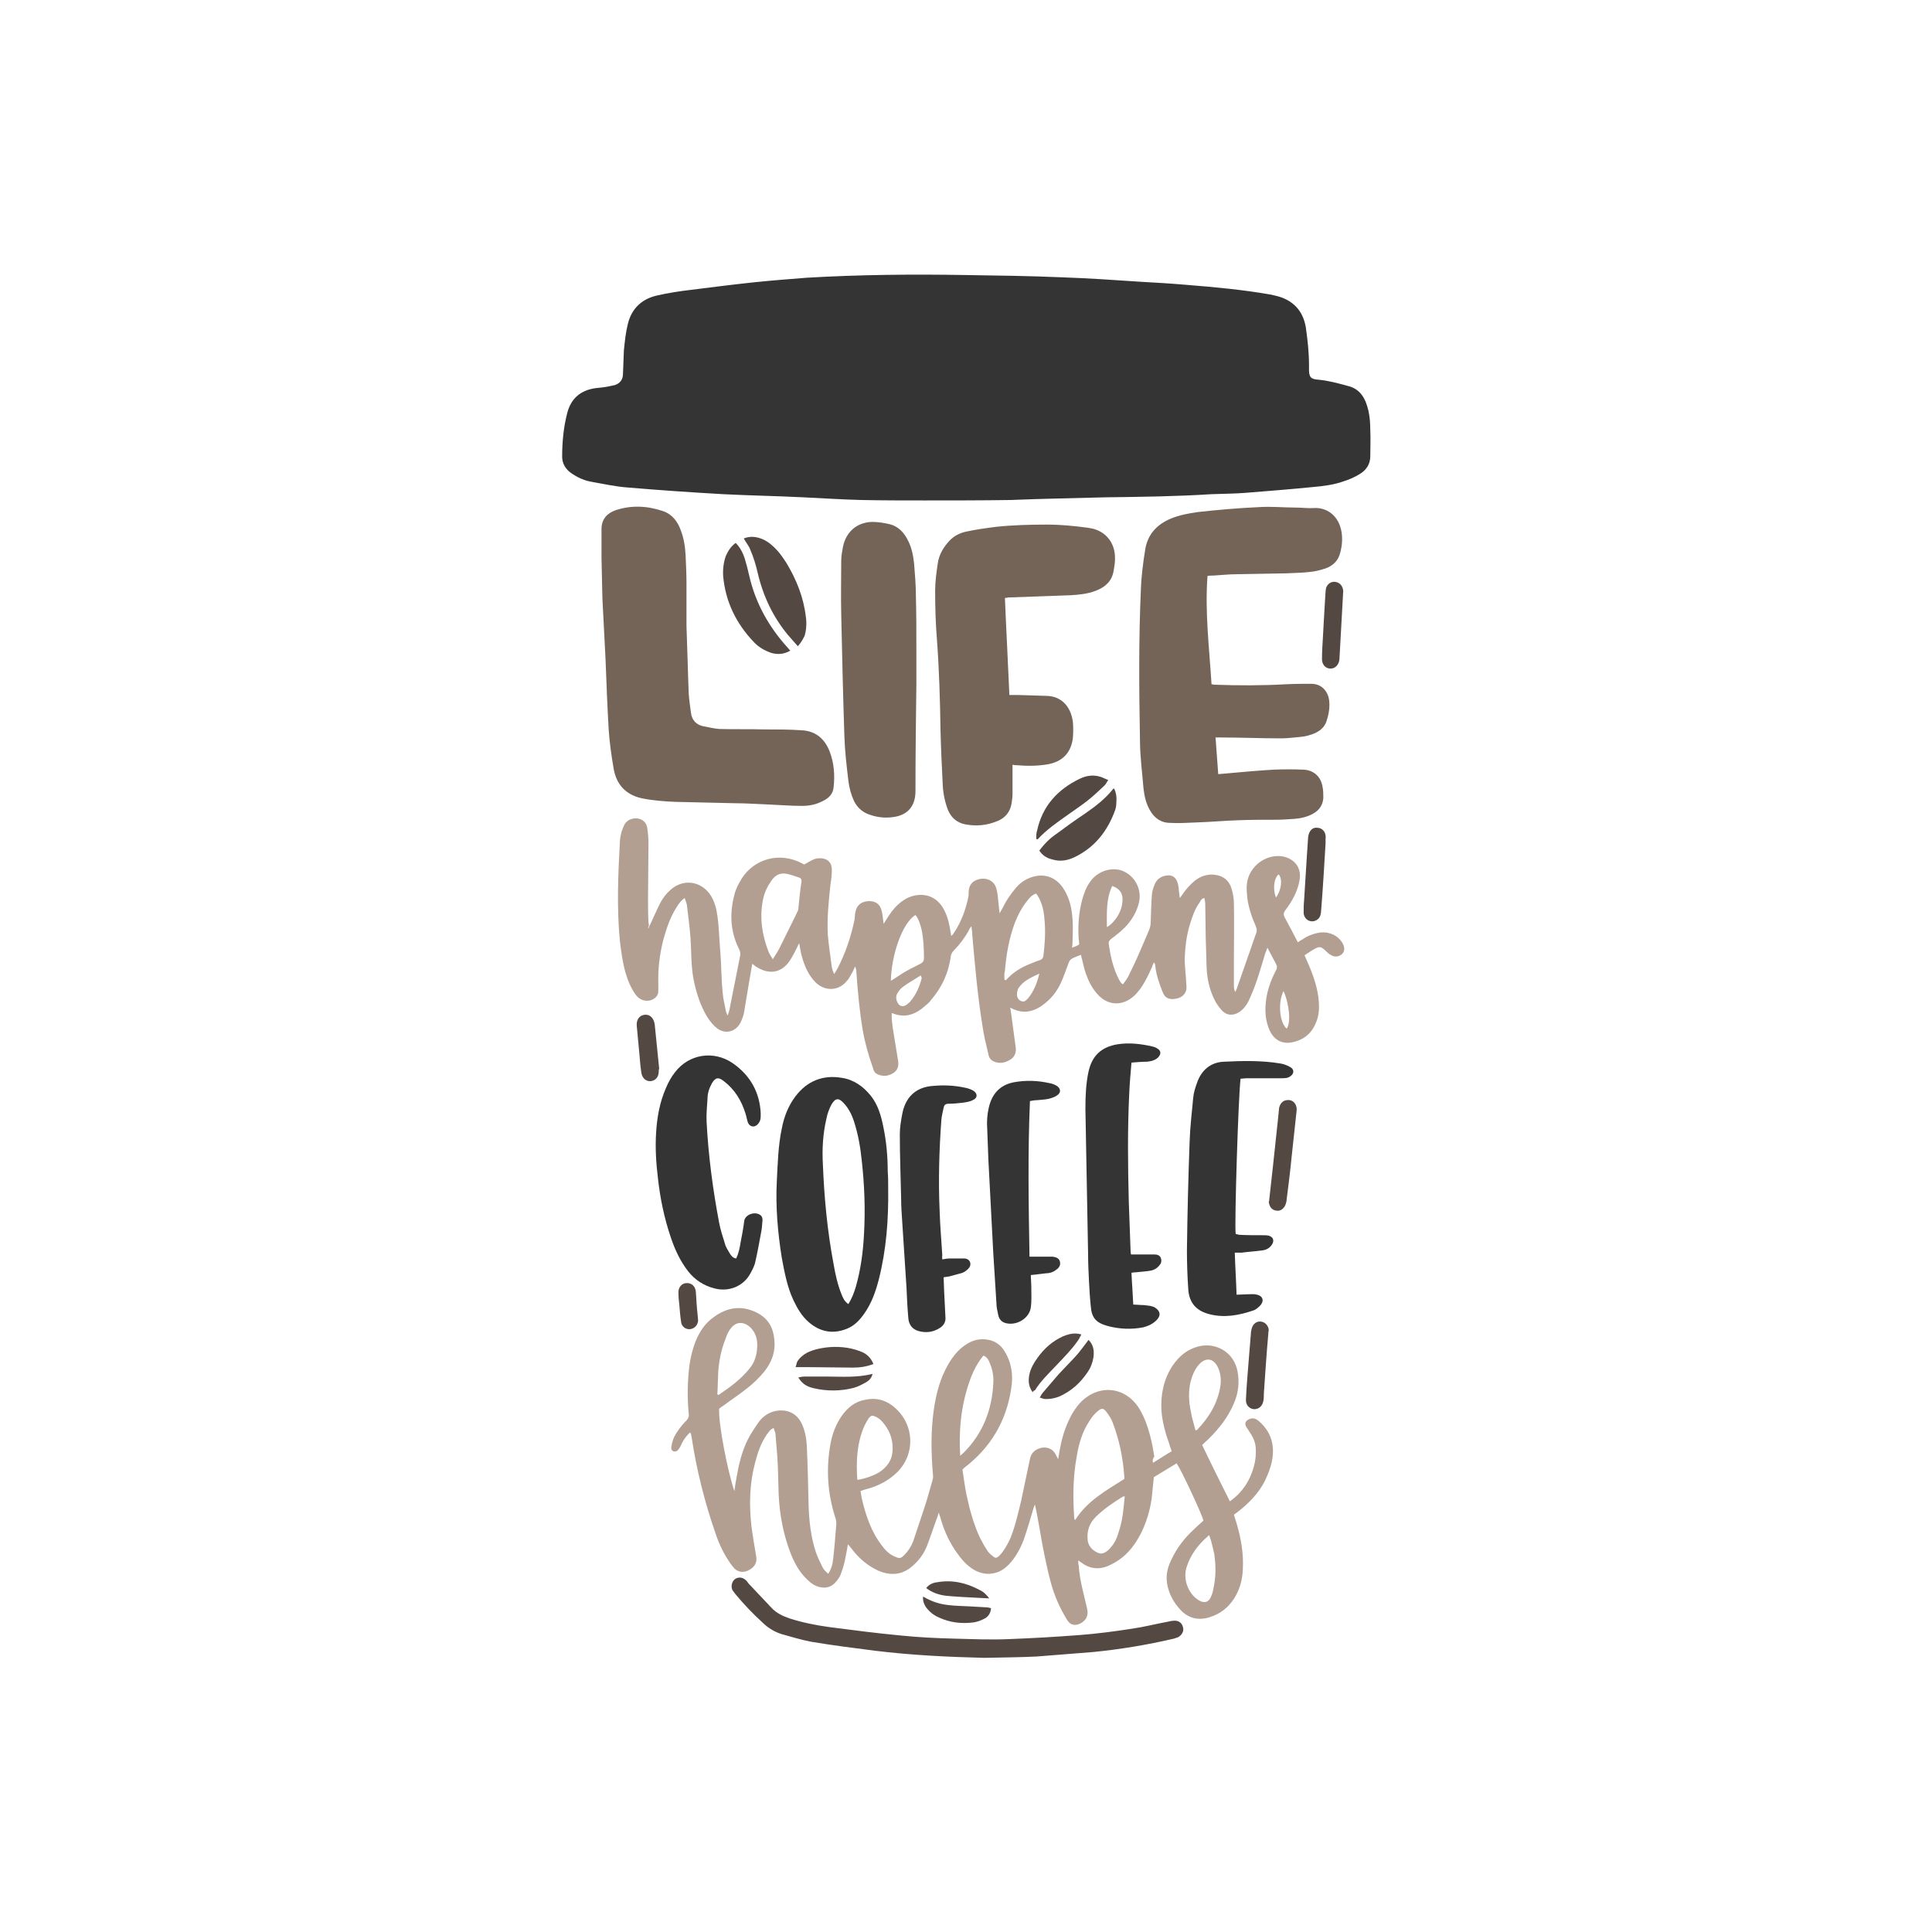 <?xml version="1.0" encoding="utf-8"?>
<!-- Generator: Adobe Illustrator 21.1.0, SVG Export Plug-In . SVG Version: 6.00 Build 0)  -->
<svg version="1.1" id="Calque_1" xmlns="http://www.w3.org/2000/svg" xmlns:xlink="http://www.w3.org/1999/xlink" x="0px" y="0px"
	 viewBox="0 0 432 432" style="enable-background:new 0 0 432 432;" xml:space="preserve">
<style type="text/css">
	.st0{fill:#C1696B;}
	.st1{fill:#746458;}
	.st2{fill:#C69C6C;}
	.st3{fill:#1B1B1B;}
	.st4{fill:#8F7A6C;}
	.st5{fill:#F7B298;}
	.st6{fill:#AFD4D8;}
	.st7{fill:#FACE89;}
	.st8{fill:#544842;}
	.st9{fill:#609E67;}
	.st10{fill:#CDCCCC;}
	.st11{fill:#020203;}
	.st12{fill:#B4B4B4;}
	.st13{fill:#D95168;}
	.st14{fill:#B29F91;}
	.st15{fill:#343434;}
	.st16{fill:#EA5054;}
	.st17{fill:#F28F3F;}
	.st18{fill:#E3C64C;}
	.st19{fill:#9B5A60;}
	.st20{fill:#A7B7BE;}
	.st21{fill:#DEA8AD;}
	.st22{fill:#7D9982;}
	.st23{fill:#B29D97;}
	.st24{fill:#658762;}
	.st25{fill:#A45B4C;}
	.st26{fill:#C5766F;}
	.st27{fill:#A1A499;}
	.st28{fill:#E5986E;}
	.st29{fill:#759698;}
	.st30{fill:#A35A53;}
	.st31{fill:#A78A6A;}
	.st32{fill:#E6CAA9;}
	.st33{fill:#522B48;}
	.st34{fill:#D0B7BE;}
	.st35{fill:#A0B478;}
	.st36{fill:#576555;}
	.st37{fill:#C3CA8D;}
	.st38{fill:#AB363F;}
	.st39{fill:#7E8D66;}
	.st40{fill:#D7A2AE;}
	.st41{fill:#C1292E;}
	.st42{fill:#7D515F;}
	.st43{fill:#C4B37F;}
	.st44{fill:#ACB0C2;}
	.st45{fill:#82697E;}
	.st46{fill:#DBB57B;}
	.st47{fill:#878DA9;}
	.st48{fill:#4E2B2D;}
	.st49{fill:#9C656A;}
	.st50{fill:#A67D52;}
	.st51{fill:#919D83;}
	.st52{fill:#59899B;}
	.st53{fill:#CE9E8A;}
	.st54{fill:#4D695A;}
	.st55{fill:#C18832;}
	.st56{fill:#CBBBB2;}
	.st57{fill:#57777E;}
	.st58{fill:#B2C7CC;}
	.st59{fill:#C1444D;}
	.st60{fill:#998067;}
	.st61{fill:#AA848F;}
	.st62{fill:#C1944E;}
	.st63{fill:#B78686;}
	.st64{fill:#3D3F5C;}
	.st65{fill:#486C59;}
	.st66{fill:#D2B461;}
</style>
<g>
	<g>
		<path class="st14" d="M145,207.6c0.1-0.3,0.2-0.6,0.4-0.9c0.8-1.7,1.5-3.4,2.4-5.1c0.5-0.9,1.2-1.8,2.1-2.6
			c3.2-2.9,7.7-1.8,9.5,2.1c0.8,1.7,1,3.4,1.2,5.2c0.2,2.3,0.3,4.7,0.5,7c0.2,2.9,0.2,5.9,0.5,8.8c0.1,1.3,0.5,2.7,0.7,4
			c0.1,0.3,0.2,0.5,0.4,1c0.2-0.6,0.3-0.9,0.4-1.3c0.7-3.7,1.5-7.4,2.2-11.1c0.1-0.3,0.1-0.7,0.2-1c0.1-0.5,0-0.9-0.2-1.4
			c-2-3.9-2.2-8-1.1-12.2c0.2-0.9,0.6-1.8,1.1-2.7c2.5-4.9,8-6.9,13.1-4.8c0.5,0.2,1,0.5,1.4,0.7c0.8-0.4,1.5-0.9,2.3-1.2
			c0.5-0.2,1-0.2,1.5-0.2c1.5,0.1,2.4,1,2.4,2.6c0,1.1-0.1,2.1-0.3,3.2c-0.4,3.8-0.8,7.5-0.6,11.3c0.2,2.4,0.6,4.9,0.9,7.3
			c0.1,0.4,0.2,0.8,0.5,1.5c0.4-0.6,0.6-0.9,0.8-1.3c1.7-3.3,2.9-6.8,3.7-10.5c0.2-0.7,0.1-1.5,0.3-2.2c0.3-1.4,1.3-2.2,2.8-2.3
			c1.6-0.1,2.6,0.6,3,2c0.3,1,0.3,2,0.5,3.1c0.2-0.4,0.4-0.7,0.6-1c0.8-1.3,1.7-2.6,2.9-3.6c1.3-1.1,2.7-1.8,4.5-1.9
			c2.1-0.1,3.8,0.8,5,2.5c1,1.5,1.5,3.2,1.8,4.9c0.1,0.5,0.2,1.1,0.3,1.8c0.3-0.3,0.5-0.5,0.6-0.7c1.6-2.4,2.6-5.1,3.2-7.9
			c0.1-0.5,0.1-0.9,0.1-1.4c0.1-1.6,1-2.5,2.7-2.8c1.5-0.2,2.9,0.5,3.4,1.9c0.3,0.9,0.4,1.9,0.5,2.9c0.1,0.9,0.2,1.8,0.3,2.9
			c0.3-0.5,0.4-0.7,0.6-1c0.8-1.7,1.8-3.2,3-4.6c0.9-1.1,2-1.9,3.4-2.4c2.8-1,5.4-0.2,7.1,2.2c1.1,1.6,1.7,3.3,2,5.2
			c0.4,2.4,0.3,4.9,0.2,7.4c0,0.2,0,0.4-0.1,0.9c0.6-0.2,1.1-0.4,1.6-0.7c0-0.4,0-0.8-0.1-1.2c-0.2-3,0-5.9,0.8-8.9
			c0.4-1.4,0.9-2.8,1.8-4c1.5-2.1,4.1-3.1,6.5-2.6c3.1,0.8,5.1,4,4.4,7.2c-0.5,2.2-1.6,4-3.1,5.6c-1,1-2,1.8-3.1,2.6
			c-0.3,0.3-0.6,0.5-0.6,1c0.4,2.9,1,5.7,2.4,8.3c0.1,0.2,0.3,0.4,0.4,0.6c0.1,0.1,0.2,0.2,0.4,0.3c0.4-0.6,0.9-1.2,1.2-1.8
			c0.9-1.8,1.8-3.7,2.6-5.6c0.7-1.6,1.4-3.2,2.1-4.9c0.2-0.5,0.3-1.1,0.3-1.7c0.1-2.1,0.1-4.3,0.3-6.4c0.1-0.7,0.4-1.5,0.7-2.2
			c0.4-0.8,1-1.3,1.9-1.6c1.7-0.5,2.8,0.1,3.2,1.8c0.1,0.5,0.2,1,0.2,1.5c0.1,0.5,0.1,0.9,0.2,1.6c0.3-0.4,0.5-0.6,0.6-0.8
			c0.8-1.2,1.7-2.2,2.8-3.1c1.3-1,2.8-1.5,4.4-1.3c1.9,0.2,3.3,1.3,3.8,3.2c0.3,1,0.5,2.1,0.5,3.1c0.1,4.2,0,8.4,0,12.6
			c0,2,0,4,0,6.1c0,0.4,0.1,0.8,0.3,1.2c0.1-0.2,0.2-0.4,0.3-0.6c1.5-4.2,2.9-8.4,4.4-12.6c0.2-0.5,0.1-1-0.1-1.5
			c-0.9-2-1.6-4.1-1.9-6.3c-0.1-1-0.2-2.1-0.1-3.1c0.4-4.1,4.6-7.1,8.5-6.1c2.4,0.7,3.7,2.6,3.3,5.1c-0.4,2.5-1.6,4.7-3.1,6.7
			c-0.5,0.6-0.6,1.1-0.2,1.8c1,1.8,1.9,3.6,2.9,5.5c0.4-0.3,0.8-0.5,1.1-0.7c1.2-0.8,2.5-1.3,4-1.5c2-0.2,3.9,0.7,4.9,2.4
			c0.5,0.9,0.5,1.7,0,2.3c-0.6,0.7-1.7,0.9-2.5,0.4c-0.6-0.3-1.1-0.8-1.5-1.2c-0.8-0.7-1.2-0.8-2.1-0.3c-0.8,0.4-1.6,1-2.4,1.5
			c0.4,0.9,0.7,1.6,1,2.3c1.1,2.6,2,5.3,2.2,8.2c0.1,1.4,0,2.9-0.5,4.2c-0.9,2.5-2.6,4.1-5.2,4.7c-2.4,0.6-4.3-0.4-5.3-2.6
			c-1-2.2-1.1-4.5-0.8-6.8c0.3-2.3,1.1-4.5,2.2-6.6c0.3-0.5,0.3-1,0-1.5c-0.6-1.1-1.2-2.3-1.9-3.6c-0.2,0.6-0.4,1-0.5,1.3
			c-1,3.3-1.9,6.6-3.3,9.7c-0.3,0.7-0.6,1.4-1,1.9c-0.4,0.6-0.9,1.1-1.5,1.5c-1.4,0.9-2.9,0.8-4-0.5c-0.6-0.7-1.2-1.5-1.6-2.4
			c-1.1-2.2-1.6-4.7-1.7-7.1c-0.1-2.3-0.1-4.5-0.2-6.8c0-2.4-0.1-4.8-0.1-7.3c0-0.4-0.1-0.9-0.2-1.4c-0.6,0.1-0.8,0.5-1,0.9
			c-1.1,1.5-1.7,3.2-2.2,4.9c-0.8,2.5-1.1,5.2-1.2,7.8c0,1.5,0.2,3,0.3,4.5c0,0.7,0.1,1.3,0.1,2c0,1.2-1,2.2-2.3,2.4
			c-1.5,0.3-2.5-0.1-3-1.4c-0.8-2-1.5-4-1.7-6.1c0-0.2-0.1-0.4-0.3-0.6c-0.1,0.3-0.3,0.6-0.4,1c-0.8,1.8-1.6,3.5-2.7,5
			c-0.5,0.6-1,1.3-1.7,1.8c-2.5,2-5.6,1.8-7.8-0.7c-1.2-1.3-2-2.9-2.6-4.6c-0.4-1.1-0.6-2.3-0.9-3.4c-0.1-0.2-0.1-0.5-0.2-0.8
			c-0.7,0.3-1.4,0.5-2.1,0.9c-0.3,0.2-0.5,0.5-0.6,0.8c-0.6,1.5-1.1,3.1-1.8,4.6c-0.7,1.5-1.6,2.8-2.8,3.9c-0.5,0.5-1.1,0.9-1.6,1.3
			c-2.2,1.4-4.4,1.7-6.9,0.3c0.1,0.8,0.2,1.4,0.3,2.1c0.3,2.2,0.6,4.4,0.9,6.7c0.2,1.2-0.2,2.3-1.3,2.9c-1.2,0.7-2.4,0.9-3.7,0.3
			c-0.6-0.3-1-0.9-1.1-1.6c-0.5-2.1-1-4.1-1.3-6.2c-1.1-6.8-1.7-13.6-2.3-20.5c0-0.6-0.1-1.1-0.2-1.9c-0.3,0.4-0.5,0.7-0.6,1
			c-0.9,1.6-2,3.1-3.3,4.4c-0.4,0.4-0.6,0.8-0.7,1.3c-0.5,3.8-2,7-4.5,9.9c-0.3,0.4-0.7,0.8-1.1,1.1c-2.2,2-4.6,3-7.6,1.7
			c-0.1,1.1,0.1,2.2,0.2,3.2c0.4,2.5,0.8,4.9,1.2,7.4c0.2,1.2,0,2.1-1,2.8c-1.1,0.7-2.3,0.9-3.6,0.3c-0.6-0.3-0.9-0.8-1-1.4
			c-1-2.8-1.8-5.6-2.3-8.5c-0.7-4.2-1.1-8.5-1.4-12.8c0-0.5-0.1-0.9-0.3-1.4c-0.2,0.4-0.3,0.7-0.5,1.1c-0.5,0.8-0.8,1.6-1.4,2.2
			c-1.8,2.2-4.8,2.3-6.9,0.3c-1.7-1.7-2.6-3.9-3.2-6.2c-0.2-0.8-0.3-1.6-0.5-2.6c-0.2,0.4-0.4,0.7-0.5,1c-0.5,1-1,2-1.6,2.9
			c-1.7,2.6-4.4,3.2-7.1,1.6c-0.4-0.2-0.8-0.5-1.3-0.9c-0.2,1-0.3,2-0.5,2.9c-0.4,2.6-0.9,5.2-1.3,7.8c-0.1,0.8-0.4,1.5-0.7,2.2
			c-1,2.3-3.5,3-5.4,1.5c-0.8-0.6-1.5-1.5-2.1-2.4c-1.6-2.6-2.5-5.5-3.1-8.4c-0.6-3.1-0.5-6.3-0.7-9.4c-0.2-2.4-0.5-4.9-0.8-7.3
			c-0.1-0.5-0.3-1-0.5-1.6c-0.9,0.6-1.4,1.4-1.9,2.2c-1.4,2.2-2.2,4.7-2.9,7.2c-0.8,3.2-1.2,6.4-1.1,9.7c0,0.6,0,1.1,0,1.7
			c0,0.9-0.5,1.5-1.3,1.9c-1.3,0.6-2.8,0.2-3.7-1c-1.1-1.5-1.8-3.2-2.3-4.9c-0.7-2.4-1-4.8-1.3-7.3c-0.7-7.3-0.4-14.6,0-21.9
			c0-0.8,0.2-1.7,0.4-2.5c0.2-0.6,0.5-1.3,0.8-1.8c0.7-0.9,1.7-1.2,2.8-1.1c1.1,0.2,1.9,0.9,2.1,2c0.2,1.2,0.3,2.4,0.3,3.6
			c0,4.1-0.1,8.2-0.1,12.3c0,1.8,0,3.5,0.1,5.3c0,0.2,0.1,0.5,0.1,0.7C144.9,207.5,144.9,207.5,145,207.6z M172.8,214.5
			c0.6-1,1.1-1.7,1.5-2.5c1.3-2.6,2.6-5.3,3.9-7.9c0.1-0.3,0.3-0.5,0.3-0.8c0.2-2,0.4-4.1,0.7-6.1c0.1-0.5-0.1-0.9-0.6-1
			c-0.9-0.3-1.7-0.6-2.6-0.8c-1.5-0.3-2.6,0.2-3.5,1.5c-0.9,1.3-1.6,2.7-1.9,4.3c-0.8,4-0.2,7.8,1.2,11.5
			C172,213.2,172.3,213.7,172.8,214.5z M224.6,219.1c0.1,0,0.2,0,0.3,0.1c1.5-1.7,3.4-2.9,5.5-3.7c0.7-0.3,1.4-0.6,2.1-0.8
			c0.5-0.2,0.7-0.4,0.8-0.9c0.3-2.5,0.5-5,0.3-7.6c-0.1-1.6-0.3-3.3-1-4.8c-0.2-0.6-0.6-1.1-0.9-1.6c-1,0.3-1.5,1-2,1.6
			c-1.2,1.5-2.1,3.2-2.8,5c-1.3,3.5-1.9,7.1-2.2,10.7C224.5,217.7,224.6,218.4,224.6,219.1z M204.7,204.6c-3,1.8-5.4,9.1-5.5,14.7
			c0.9-0.5,1.7-1.1,2.5-1.6c1.3-0.8,2.7-1.5,4.1-2.2c0.6-0.3,0.8-0.7,0.8-1.3c0-2.1-0.1-4.2-0.5-6.2
			C205.8,206.8,205.5,205.6,204.7,204.6z M247.5,207.3c0.9-0.5,1.5-1.2,2.1-2c0.9-1.3,1.4-2.7,1.4-4.2c0-1.5-0.7-2.4-2.3-3
			C247.3,201,247.5,204.1,247.5,207.3z M205.9,218.1c-1.4,0.9-2.7,1.6-3.9,2.5c-0.5,0.3-0.9,0.8-1.2,1.3c-0.5,0.6-0.5,1.4-0.2,2.1
			c0.4,1,1.3,1.3,2.2,0.6c0.2-0.2,0.4-0.3,0.6-0.5c1.4-1.6,2.2-3.4,2.7-5.4C206,218.5,206,218.4,205.9,218.1z M232.4,217.7
			c-1.9,0.9-3.6,1.6-4.7,3.3c-0.2,0.4-0.3,0.9-0.3,1.4c0,0.7,0.4,1.3,1.1,1.5c0.6,0.2,1-0.3,1.4-0.7
			C231.2,221.6,231.9,219.8,232.4,217.7z M287,221.6c-1.3,2.5-0.9,7.1,0.7,8.4C288.7,228.7,288.3,224.5,287,221.6z M285.9,195.5
			c-1.1,1-1.3,3.3-0.6,5.2C286.6,198.9,286.8,196.5,285.9,195.5z"/>
		<path class="st14" d="M257.8,327.1c1.5-0.9,2.8-1.8,4.2-2.6c-0.2-0.6-0.4-1-0.5-1.5c-0.9-2.5-1.6-5-1.8-7.6
			c-0.2-3.6,0.5-6.9,2.4-9.9c1.6-2.4,3.7-4.1,6.7-4.6c3.8-0.5,7.2,1.9,7.9,5.7c0.5,2.5,0.2,4.9-0.8,7.2c-1.3,3.1-3.3,5.6-5.6,7.9
			c-0.5,0.5-1,0.9-1.5,1.4c2,4.2,4.1,8.4,6.2,12.6c2-1.4,3.5-3.2,4.5-5.4c0.9-2,1.4-4,1.3-6.2c0-1.2-0.4-2.3-1-3.3
			c-0.4-0.6-0.7-1.1-1.1-1.7c-0.4-0.7-0.3-1.2,0.3-1.6c0.8-0.5,1.6-0.5,2.4,0.2c1.8,1.5,3,3.5,3.2,5.9c0.2,2.3-0.4,4.4-1.3,6.5
			c-1.2,2.9-3.2,5.2-5.6,7.2c-0.6,0.5-1.1,0.9-1.8,1.4c0.2,0.6,0.4,1.3,0.6,1.9c1,3.4,1.6,6.8,1.4,10.3c-0.1,2.4-0.7,4.6-2,6.6
			c-1.3,2-3.1,3.4-5.4,4.1c-2.5,0.8-4.8,0.3-6.6-1.7c-1.5-1.6-2.5-3.5-2.9-5.6c-0.3-1.6-0.1-3.1,0.5-4.6c1.1-2.7,2.7-5,4.7-7
			c0.9-0.9,1.9-1.8,2.9-2.7c-0.4-1.5-4.8-11-6-12.8c-1.7,1-3.4,2.1-5.1,3.1c-0.2,1.7-0.3,3.3-0.5,4.9c-0.4,2.7-1.2,5.3-2.4,7.7
			c-1.2,2.3-2.7,4.4-4.9,5.9c-0.9,0.6-1.8,1.1-2.8,1.5c-2,0.7-3.9,0.4-5.6-0.9c-0.2-0.1-0.4-0.3-0.7-0.5c0,0.5,0,0.8,0.1,1.1
			c0.2,3.4,1.2,6.6,1.9,9.8c0.3,1.4-0.2,2.5-1.5,3.2c-1.2,0.6-2.3,0.4-3-0.8c-1.6-2.6-2.8-5.3-3.6-8.2c-1.1-4.1-1.9-8.3-2.6-12.5
			c-0.3-1.7-0.6-3.4-1-5.1c-0.1,0.3-0.2,0.5-0.3,0.8c-0.7,2.4-1.4,4.8-2.2,7.1c-0.8,2.1-1.9,4.1-3.5,5.7c-1.3,1.3-2.9,2-4.8,1.9
			c-1.2-0.1-2.3-0.5-3.3-1.2c-1.3-0.9-2.3-2-3.2-3.3c-1.7-2.3-2.9-4.9-3.7-7.6c-0.1-0.5-0.3-0.9-0.5-1.6c-0.2,0.8-0.4,1.3-0.6,1.8
			c-0.7,1.9-1.3,3.8-2,5.6c-0.7,1.8-1.8,3.3-3.2,4.5c-2.2,2-4.7,2.3-7.5,1.2c-2.5-1.1-4.5-2.8-6.1-4.9c-0.2-0.3-0.5-0.6-0.9-1.1
			c-0.2,1.2-0.4,2.2-0.6,3.2c-0.2,1.1-0.5,2.1-0.9,3.2c-0.2,0.7-0.6,1.3-1.1,1.9c-1.1,1.4-2.6,1.7-4.3,1.1c-1.1-0.4-1.9-1.2-2.7-2
			c-1.5-1.6-2.5-3.5-3.3-5.6c-1.6-4.2-2.4-8.6-2.6-13.1c-0.1-2.8-0.1-5.6-0.3-8.4c-0.1-1.6-0.3-3.3-0.4-4.9c0-0.4-0.3-0.9-0.4-1.4
			c-0.8,0.3-1.1,0.9-1.5,1.4c-1.4,2-2.1,4.2-2.7,6.5c-1.2,4.6-1.3,9.2-0.8,13.9c0.3,2.3,0.7,4.6,1.1,7c0.2,1.2-0.3,2.2-1.5,2.9
			c-1.2,0.7-2.4,0.6-3.3-0.2c-0.3-0.3-0.6-0.7-0.9-1.1c-1.5-2.1-2.6-4.4-3.4-6.8c-2.4-6.9-4.2-14-5.3-21.2c-0.1-0.4-0.1-0.7-0.2-1.1
			c0-0.1-0.1-0.1-0.2-0.3c-1,0.9-1.7,2-2.2,3.2c-0.2,0.3-0.4,0.7-0.7,0.9c-0.7,0.4-1.4,0-1.3-0.8c0.1-0.7,0.3-1.5,0.6-2.2
			c0.7-1.4,1.7-2.7,2.8-3.8c0.4-0.4,0.6-0.9,0.5-1.5c-0.3-3.1-0.3-6.2,0-9.4c0.2-2.3,0.7-4.6,1.5-6.7c0.9-2.2,2.1-4.1,4.1-5.5
			c3-2.2,6.2-2.7,9.6-1c2.4,1.2,3.6,3.1,3.9,5.7c0.4,2.9-0.5,5.4-2.3,7.6c-1.1,1.3-2.3,2.5-3.6,3.5c-1.7,1.4-3.6,2.6-5.3,3.9
			c-0.4,0.3-0.8,0.5-1.1,0.8c-0.2,3.3,1.9,14,3.4,18.4c0.2-1.2,0.3-2.1,0.5-3.1c0.5-2.9,1.2-5.8,2.5-8.4c0.7-1.4,1.6-2.7,2.5-4
			c0.9-1.2,2.2-2.1,3.7-2.4c2.6-0.5,4.8,0.5,5.9,2.9c0.7,1.5,1,3.2,1.1,4.8c0.2,4.4,0.3,8.9,0.4,13.3c0.1,3.6,0.5,7.1,1.6,10.5
			c0.4,1.1,0.9,2.2,1.4,3.2c0.3,0.7,0.8,1.2,1.4,1.7c0.7-1.1,1-2.2,1.1-3.4c0.3-2.6,0.5-5.2,0.7-7.8c0-0.5-0.1-1.1-0.3-1.6
			c-1.7-5.4-2-10.8-1-16.3c0.4-2.2,1.2-4.3,2.5-6.2c1.3-1.8,2.9-3.2,5.2-3.6c2.2-0.5,4.2-0.1,6,1.2c5,3.7,5.5,10.6,1.3,14.9
			c-1.9,1.9-4.2,3.1-6.7,3.8c-0.5,0.1-1,0.3-1.6,0.5c0.1,0.6,0.2,1.2,0.3,1.7c0.9,3.8,2.1,7.4,4.5,10.5c0.8,1.1,1.7,2,3,2.5
			c0.9,0.4,1.2,0.4,2-0.4c0.9-0.9,1.6-2,2-3.1c0.8-2.4,1.6-4.8,2.4-7.2c0.7-2.1,1.3-4.3,1.9-6.4c0.1-0.4,0.2-0.9,0.1-1.3
			c-0.4-4.8-0.5-9.7,0.2-14.5c0.5-3.5,1.4-7,3.2-10.1c1-1.7,2.2-3.3,3.9-4.4c1.6-1.1,3.3-1.5,5.2-1.1c1.5,0.3,2.7,1.2,3.5,2.5
			c1.6,2.6,2,5.4,1.5,8.4c-1.1,7.3-4.6,13.2-10.5,17.7c-0.1,0.1-0.2,0.2-0.4,0.4c0.3,1.8,0.5,3.7,0.9,5.6c0.7,3.3,1.6,6.6,3,9.6
			c0.5,1,1,1.9,1.6,2.8c0.3,0.5,0.7,0.9,1.1,1.2c0.8,0.7,1,0.7,1.8-0.1c1-1.1,1.7-2.4,2.3-3.7c1.1-2.7,1.7-5.5,2.4-8.3
			c0.7-3.2,1.3-6.3,2-9.5c0.3-1.4,1.2-2.2,2.7-2.5c1.4-0.2,2.5,0.4,3.1,1.6c0.1,0.3,0.3,0.5,0.5,1c0.2-1.1,0.3-2,0.5-2.8
			c0.5-2.7,1.4-5.2,2.7-7.5c0.8-1.3,1.7-2.5,2.9-3.4c3.6-2.8,8.3-2.3,11.2,1.2c1,1.2,1.6,2.5,2.2,3.9c1,2.6,1.6,5.3,2,8
			C257.7,326.2,257.7,326.5,257.8,327.1z M251.4,330.7c0-0.2,0-0.4,0-0.5c-0.3-4.2-1.1-8.2-2.6-12.1c-0.3-0.9-0.9-1.7-1.4-2.4
			c-0.7-0.9-1.1-0.9-2-0.1c-1.1,0.9-1.8,2.1-2.5,3.3c-1.2,2.2-1.8,4.6-2.2,7.1c-0.8,4.5-0.8,9-0.5,13.5c0,0.1,0.1,0.2,0.2,0.4
			C243.1,335.6,247.3,333.3,251.4,330.7z M219.9,303.1c-1.9,2.3-2.9,4.9-3.7,7.6c-1.4,4.7-1.8,9.6-1.5,14.8c0.5-0.4,0.7-0.6,1-0.9
			c4.1-4.2,6.1-9.4,6.4-15.2c0.1-1.5-0.1-3-0.7-4.4C221.1,304.2,220.8,303.5,219.9,303.1z M160.4,311.8c0.1,0,0.2,0.1,0.3,0.1
			c2.5-1.7,5-3.5,6.9-5.9c1.1-1.3,1.6-2.9,1.7-4.6c0.1-1.4-0.1-2.8-1-4c-1.1-1.5-3.4-2.6-5.1-0.1c-0.4,0.6-0.7,1.2-0.9,1.9
			c-1,2.4-1.5,4.9-1.7,7.5C160.5,308.5,160.5,310.2,160.4,311.8z M191.7,330.9c1.6-0.2,3.8-1,4.9-1.7c1.5-1,2.6-2.3,2.9-4.1
			c0.4-2.9-0.5-5.4-2.5-7.5c-0.4-0.4-0.9-0.7-1.4-0.9c-0.6-0.3-1-0.1-1.4,0.5c-0.4,0.6-0.7,1.2-1,1.8
			C191.6,322.8,191.4,326.8,191.7,330.9z M267.3,319.8c0.1,0,0.2,0,0.3,0c2.7-2.8,4.7-6,5.3-10c0.2-1.5,0-3.1-0.8-4.5
			c-1-1.6-2.5-1.7-3.8-0.4c-1.1,1.1-1.7,2.6-2.1,4.1c-0.5,2.2-0.4,4.5,0.1,6.7C266.5,317.1,267,318.5,267.3,319.8z M270.4,343.3
			c-0.2,0.1-0.3,0.1-0.3,0.2c-2.1,1.8-3.8,4-4.7,6.7c-1,2.7,0.2,6.1,2.6,7.6c0.2,0.1,0.4,0.2,0.6,0.3c0.9,0.3,1.5,0.1,2-0.7
			c0.3-0.6,0.6-1.3,0.7-2.1c0.6-2.6,0.6-5.2,0.2-7.9C271.2,346.1,270.9,344.7,270.4,343.3z M251.5,334.6c-0.3,0-0.4,0-0.5,0.1
			c-2.1,1.3-4.2,2.7-6,4.5c-1.4,1.4-2,3.1-1.8,5.1c0.1,1.1,0.7,2,1.7,2.6c1.1,0.7,1.8,0.6,2.8-0.2c1-0.9,1.8-2.1,2.2-3.4
			c0.4-1.2,0.8-2.5,1-3.7C251.2,337.9,251.3,336.3,251.5,334.6z"/>
		<g>
			<path class="st1" d="M270,128.8c-0.6,8.1,0.4,16.1,0.9,24.2c0.2,0,0.4,0.1,0.6,0.1c5.4,0.2,10.7,0.2,16.1-0.1
				c1.9-0.1,3.7-0.1,5.6-0.1c2.2,0,3.7,1.5,4,3.7c0.2,1.6-0.1,3.2-0.6,4.7c-0.4,1.2-1.3,2-2.3,2.5c-1.2,0.6-2.5,0.9-3.8,1
				c-1.3,0.1-2.6,0.3-4,0.3c-4.6,0-9.1-0.2-13.7-0.2c-0.3,0-0.6,0-1,0c0.2,2.7,0.4,5.4,0.6,8.2c0.8-0.1,1.6-0.1,2.3-0.2
				c3.3-0.3,6.7-0.6,10-0.8c2.3-0.1,4.6-0.1,6.8,0c2.2,0.1,3.8,1.5,4.2,3.7c0.2,0.9,0.2,1.8,0.2,2.6c-0.1,1.6-0.9,2.8-2.4,3.6
				c-1.3,0.7-2.7,1-4.1,1.1c-1.4,0.1-2.9,0.2-4.3,0.2c-2.7,0-5.4,0-8,0.1c-3.2,0.1-6.4,0.4-9.6,0.5c-2,0.1-4,0.2-5.9,0.1
				c-1.9,0-3.4-1-4.4-2.7c-0.9-1.5-1.3-3.2-1.5-4.9c-0.3-3.7-0.8-7.3-0.8-11c-0.2-11.2-0.3-22.3,0.2-33.5c0.1-3.1,0.5-6.1,1-9.2
				c0.6-3.3,2.6-5.4,5.6-6.7c1.9-0.8,4-1.2,6.1-1.5c4.5-0.5,9.1-0.9,13.6-1.1c2.9-0.2,5.7,0.1,8.6,0.1c1.2,0,2.5,0.2,3.7,0.1
				c2.9-0.2,5.7,1.6,6.3,5.5c0.2,1.5,0.1,2.9-0.3,4.4c-0.4,1.8-1.6,3-3.3,3.6c-1.2,0.4-2.4,0.7-3.6,0.8c-1.7,0.2-3.4,0.2-5.2,0.3
				c-3.7,0.1-7.4,0.1-11.1,0.2c-1.7,0-3.4,0.2-5.2,0.3C270.7,128.7,270.4,128.7,270,128.8z"/>
			<path class="st1" d="M153.5,140c0.2,5,0.3,10.1,0.5,15.1c0.1,1.4,0.3,2.8,0.5,4.3c0.2,1.6,1.2,2.7,2.8,3c1.1,0.2,2.3,0.5,3.5,0.6
				c3.3,0.1,6.7,0,10,0.1c2.9,0,5.7,0,8.6,0.2c3,0.2,5,1.9,6.1,4.7c1,2.6,1.2,5.3,0.9,8c-0.1,1.5-1.1,2.5-2.4,3.1
				c-1.5,0.8-3,1.1-4.7,1.1c-2.4,0-4.8-0.2-7.2-0.3c-2.6-0.1-5.3-0.3-7.9-0.3c-4.4-0.1-8.7-0.2-13.1-0.3c-2.6-0.1-5.1-0.3-7.6-0.8
				c-3.6-0.8-5.7-3.1-6.3-6.7c-0.5-2.9-0.9-5.8-1.1-8.7c-0.3-5.2-0.5-10.5-0.7-15.7c-0.2-4.5-0.5-9.1-0.7-13.6c-0.1-3-0.1-6-0.2-9
				c0-2.2,0-4.3,0-6.5c0-2.2,1.2-3.5,3.1-4.2c3.6-1.2,7.2-1,10.7,0.2c2,0.7,3.2,2.3,3.9,4.2c0.7,1.8,1,3.7,1.1,5.6
				c0.1,2.2,0.2,4.3,0.2,6.5C153.5,133.6,153.5,136.8,153.5,140z"/>
			<path class="st1" d="M224.7,133.7c0.3,7.3,0.7,14.5,1,21.7c0.7,0,1.2,0,1.8,0c2.2,0.1,4.4,0.1,6.6,0.2c3.1,0.1,5.3,2.2,5.8,5.8
				c0.1,1.2,0.1,2.4,0,3.6c-0.4,3.3-2.3,5.3-5.6,5.9c-2.3,0.4-4.7,0.4-7,0.2c-0.3,0-0.5,0-0.9-0.1c0,0.4,0,0.8,0,1.1
				c0,1.8,0,3.6,0,5.4c0,0.7-0.1,1.4-0.2,2.1c-0.3,1.9-1.4,3.3-3.2,4c-2.4,1-4.8,1.2-7.3,0.7c-1.8-0.4-3-1.5-3.7-3.1
				c-0.7-1.8-1.1-3.7-1.2-5.6c-0.2-4.1-0.4-8.2-0.5-12.3c-0.1-6.8-0.3-13.5-0.8-20.3c-0.3-3.6-0.4-7.3-0.4-10.9
				c0-2.1,0.3-4.2,0.6-6.2c0.3-2,1.3-3.6,2.7-5.1c1-1,2.2-1.6,3.5-1.9c2.3-0.5,4.5-0.8,6.8-1.1c3.8-0.4,7.6-0.5,11.4-0.5
				c3.1,0,6.1,0.3,9.1,0.7c0.4,0.1,0.7,0.1,1.1,0.2c2.9,0.7,4.8,3,5,6c0.1,1.2-0.1,2.3-0.3,3.5c-0.4,2.3-1.9,3.6-4,4.4
				c-1.8,0.7-3.8,0.9-5.7,1c-4.6,0.2-9.2,0.3-13.9,0.5C225.1,133.7,225,133.7,224.7,133.7z"/>
			<path class="st1" d="M204.9,153.2c-0.1,7.9-0.2,15.8-0.2,23.7c0,3.4-1.8,5.4-5,5.8c-2,0.3-3.9,0-5.7-0.7c-1.4-0.6-2.3-1.5-3-2.8
				c-0.7-1.5-1.1-3-1.3-4.6c-0.4-3.4-0.8-6.7-0.9-10.1c-0.3-9-0.5-18.1-0.7-27.1c-0.1-4,0-8,0-12c0-1.1,0.2-2.1,0.4-3.2
				c0.7-3.3,3.1-5.4,6.5-5.5c1.3,0,2.6,0.2,3.9,0.5c2,0.5,3.3,1.9,4.2,3.8c0.8,1.6,1.1,3.3,1.3,5.1c0.2,2.5,0.4,4.9,0.4,7.4
				c0.1,3.8,0.1,7.6,0.1,11.3c0,2.8,0,5.6,0,8.4C205,153.2,204.9,153.2,204.9,153.2z"/>
		</g>
		<g>
			<path class="st15" d="M198.6,265.7c0.1,6.9-0.4,13.7-2.1,20.4c-0.7,2.7-1.6,5.3-3.3,7.7c-1,1.4-2.1,2.6-3.8,3.3
				c-3.2,1.3-6.1,0.7-8.6-1.5c-1.5-1.3-2.5-3-3.4-4.9c-1.4-3-2-6.3-2.6-9.5c-0.9-5.7-1.4-11.4-1.1-17.1c0.2-3.9,0.3-7.9,1.1-11.7
				c0.5-2.7,1.5-5.2,3.1-7.3c2.6-3.4,6.1-4.8,10.3-4.1c2.7,0.4,4.8,1.9,6.5,4c1.6,2,2.3,4.4,2.8,6.9c0.7,3.3,1,6.7,1,10.1
				C198.6,263.1,198.6,264.4,198.6,265.7z M189.7,291.6c0.8-1.3,1.3-2.6,1.7-4c1.1-3.9,1.6-7.8,1.8-11.8c0.3-5.4,0.1-10.8-0.5-16.2
				c-0.3-3-0.8-5.9-1.7-8.7c-0.5-1.6-1.2-3-2.3-4.2c-1.2-1.3-1.9-1.2-2.8,0.3c-0.5,1-0.9,2-1.1,3.1c-0.8,3.4-1,6.8-0.8,10.3
				c0.3,7.5,1,14.9,2.4,22.3c0.4,2.3,0.9,4.6,1.8,6.8C188.5,290.2,188.8,291,189.7,291.6z"/>
			<path class="st15" d="M164.6,281.4c0.6-1.2,0.8-2.4,1-3.6c0.3-1.5,0.6-3.1,0.8-4.7c0.1-1.3,1.9-2.2,3.3-1.6
				c0.6,0.3,0.8,0.7,0.8,1.3c-0.1,0.9-0.1,1.8-0.3,2.7c-0.4,2.2-0.8,4.4-1.3,6.6c-0.2,1-0.7,1.9-1.2,2.8c-1.6,2.8-4.8,4-7.9,3.2
				c-2.4-0.6-4.4-1.9-5.9-3.8c-1.8-2.3-3-4.9-3.9-7.6c-1.5-4.4-2.4-8.8-2.9-13.4c-0.4-3.3-0.6-6.6-0.4-9.9c0.2-3.5,0.8-6.9,2.2-10.1
				c0.5-1.2,1.2-2.5,2-3.5c3.1-4.1,8.6-5,12.9-2.1c3.9,2.7,6.1,6.5,6.3,11.3c0,0.5,0,1-0.1,1.4c-0.1,0.4-0.4,0.9-0.8,1.2
				c-0.8,0.6-1.7,0.2-2-0.7c-0.2-0.6-0.3-1.3-0.5-1.9c-0.9-2.9-2.4-5.4-4.9-7.3c-1.2-0.9-1.8-0.8-2.6,0.5c-0.6,1.1-1,2.2-1,3.5
				c-0.1,1.7-0.3,3.5-0.2,5.2c0.4,7.6,1.4,15.1,2.8,22.5c0.3,1.6,0.8,3.1,1.3,4.7c0.2,0.8,0.7,1.5,1.1,2.2
				C163.5,280.8,163.9,281.3,164.6,281.4z"/>
			<path class="st15" d="M277.4,241.2c-0.5,3.6-1.4,32.7-1.1,34.7c0.2,0.1,0.5,0.1,0.7,0.2c1.8,0.1,3.6,0.1,5.4,0.1
				c0.4,0,0.9,0,1.3,0.1c1,0.3,1.3,1.1,0.7,2c-0.5,0.8-1.3,1.2-2.2,1.3c-1.5,0.2-3.1,0.3-4.6,0.5c-0.4,0-0.9,0-1.5,0
				c0.1,3.2,0.3,6.2,0.4,9.4c0.9,0,1.8-0.1,2.6-0.1c0.7,0,1.3-0.1,2,0.1c1.3,0.3,1.6,1.4,0.7,2.4c-0.4,0.4-0.9,0.9-1.5,1.1
				c-3.2,1.1-6.4,1.7-9.7,0.9c-3-0.7-4.7-2.5-4.9-5.6c-0.2-2.9-0.3-5.8-0.3-8.7c0.1-8.1,0.3-16.2,0.6-24.3c0.1-3.3,0.5-6.5,0.8-9.8
				c0.1-1.2,0.5-2.4,0.9-3.5c1-2.8,3.1-4.5,6-4.6c4.2-0.2,8.4-0.3,12.6,0.4c0.7,0.1,1.5,0.4,2.2,0.8c0.9,0.5,0.9,1.4,0.1,2
				c-0.6,0.5-1.3,0.5-2.1,0.5c-2.6,0-5.2,0-7.8,0C278.3,241.1,277.8,241.2,277.4,241.2z"/>
			<path class="st15" d="M253,237.6c-0.2,2.3-0.4,4.6-0.5,6.9c-0.4,8.1-0.3,16.2-0.1,24.2c0.1,3.7,0.3,7.3,0.4,11
				c0,0.2,0,0.4,0.1,0.8c0.8,0,1.6,0,2.4,0c0.9,0,1.8,0,2.8,0c0.7,0,1.3,0.2,1.5,0.9c0.2,0.7,0,1.2-0.5,1.7c-0.6,0.7-1.4,1-2.3,1.1
				c-0.9,0.1-1.9,0.2-2.9,0.3c-0.2,0-0.5,0-0.9,0.1c0.1,2.4,0.3,4.7,0.4,7.1c0.6,0,1.2,0.1,1.7,0.1c0.7,0,1.4,0.1,2.1,0.2
				c0.4,0.1,0.8,0.2,1.1,0.4c1.2,0.8,1.3,1.8,0.3,2.8c-0.8,0.8-1.8,1.3-3,1.6c-2.6,0.5-5.3,0.4-7.9-0.3c-2.6-0.7-3.6-1.8-3.8-4.4
				c-0.2-1.9-0.3-3.7-0.4-5.6c-0.1-2-0.2-4-0.2-6.1c-0.1-5.4-0.2-10.8-0.3-16.2c-0.1-5.4-0.2-10.8-0.3-16.2c0-2.8,0.1-5.7,0.7-8.4
				c0.8-3.6,2.9-5.5,6.5-6.1c2.6-0.4,5.2-0.1,7.8,0.5c0.4,0.1,0.7,0.2,1,0.4c0.9,0.5,1,1.2,0.3,2c-0.7,0.7-1.6,0.9-2.5,1
				C255.4,237.4,254.3,237.5,253,237.6z"/>
			<path class="st15" d="M210.7,281.6c0.6-0.1,1.1-0.2,1.7-0.2c1.1,0,2.1,0,3.2,0c0.6,0,1.1,0.3,1.3,0.8c0.2,0.6,0,1.1-0.4,1.5
				c-0.4,0.4-0.8,0.7-1.3,0.9c-0.9,0.3-1.9,0.5-2.9,0.8c-0.4,0.1-0.8,0.1-1.3,0.2c0,1,0.1,1.9,0.1,2.9c0.1,2,0.2,4,0.3,6
				c0.1,1-0.3,1.8-1.2,2.4c-1.5,1-3.2,1.2-4.9,0.7c-1.3-0.4-2.1-1.4-2.2-2.9c-0.2-2.2-0.3-4.5-0.4-6.7c-0.3-5.1-0.7-10.3-1-15.4
				c-0.1-1.5-0.2-2.9-0.2-4.4c-0.1-4.9-0.3-9.8-0.3-14.6c0-1.6,0.3-3.2,0.6-4.8c0.8-3.7,3.2-5.8,7-6c2.3-0.2,4.6-0.1,6.9,0.4
				c0.6,0.1,1.2,0.3,1.8,0.6c1.1,0.6,1.2,1.7,0,2.2c-0.8,0.4-1.7,0.5-2.5,0.6c-0.9,0.1-1.9,0.2-2.9,0.2c-0.7,0-1,0.3-1.1,0.9
				c-0.2,0.9-0.4,1.7-0.5,2.6c-0.5,6.8-0.7,13.6-0.4,20.4c0.1,3.3,0.4,6.7,0.6,10C210.6,281.1,210.7,281.3,210.7,281.6z"/>
			<path class="st15" d="M230.5,285.1c0,0.9,0.1,1.7,0.1,2.5c0,1.6,0.1,3.2-0.1,4.7c-0.3,2.4-3,4.1-5.4,3.6
				c-1.1-0.2-1.7-0.9-1.9-1.9c-0.2-0.9-0.4-1.8-0.4-2.7c-0.2-3.7-0.5-7.4-0.7-11.1c-0.4-7-0.7-14-1.1-21c-0.1-2.7-0.2-5.4-0.3-8
				c0-1.5,0.2-3.1,0.7-4.6c0.9-2.6,2.7-4.1,5.3-4.6c2.7-0.5,5.3-0.4,8,0.2c0.6,0.1,1.1,0.3,1.6,0.6c0.9,0.6,1,1.5,0.1,2.1
				c-0.5,0.4-1.2,0.6-1.9,0.8c-0.9,0.2-1.8,0.2-2.6,0.3c-0.5,0-1,0.1-1.6,0.2c-0.5,11.6-0.3,23.2-0.1,34.8c1.3,0,2.4,0,3.5,0
				c0.6,0,1.1,0,1.7,0c0.7,0.1,1.4,0.3,1.6,1.1c0.2,0.8-0.2,1.4-0.8,1.8c-0.6,0.5-1.4,0.8-2.2,0.8
				C232.9,284.8,231.8,285,230.5,285.1z"/>
		</g>
	</g>
	<g>
		<g>
			<path class="st15" d="M226,111.8c-6.4,0.1-12.9,0.1-19.3,0.1c-4.7,0-9.4,0-14.1-0.1c-4.3-0.1-8.7-0.4-13-0.6
				c-6-0.3-12-0.4-17.9-0.7c-7.1-0.4-14.3-0.9-21.4-1.5c-2.7-0.2-5.4-0.8-8.2-1.3c-1.6-0.3-3.1-1-4.5-2c-1.2-0.9-1.9-2.1-1.9-3.6
				c0-3.2,0.3-6.5,1.1-9.6c0.8-3.3,2.9-5.2,6.3-5.7c1-0.1,2-0.2,3-0.4c0.5-0.1,0.9-0.2,1.4-0.3c1.2-0.4,1.8-1.3,1.8-2.5
				c0.1-1.7,0.1-3.5,0.2-5.2c0.2-2,0.4-4,0.9-6c0.8-3.3,3-5.5,6.4-6.3c2.6-0.6,5.2-1,7.8-1.3c4.7-0.6,9.5-1.2,14.2-1.7
				c3.9-0.4,7.8-0.7,11.6-1c11.9-0.7,23.7-0.8,35.6-0.6c7.1,0.1,14.2,0.2,21.3,0.5c5.9,0.2,11.8,0.6,17.7,1c3.5,0.2,7,0.4,10.4,0.7
				c6.3,0.5,12.7,1.1,18.9,2.2c0.9,0.2,1.7,0.4,2.5,0.7c3,1.2,4.7,3.5,5.2,6.7c0.4,2.8,0.7,5.6,0.7,8.4c0,0.3,0,0.7,0,1
				c0,1.6,0.4,2.1,2.1,2.2c2.2,0.2,4.4,0.8,6.6,1.4c2.9,0.7,4,3,4.6,5.6c0.3,1.4,0.4,2.8,0.4,4.3c0.1,1.9,0,3.9,0,5.8
				c0,1.7-0.8,3-2.2,3.9c-1.1,0.7-2.4,1.3-3.7,1.7c-2.2,0.8-4.6,1.1-6.9,1.3c-5,0.5-10.1,0.9-15.1,1.3c-2.5,0.2-5.1,0.2-7.6,0.3
				c-7.8,0.5-15.7,0.6-23.6,0.7C240.2,111.4,233.1,111.5,226,111.8C226,111.7,226,111.8,226,111.8z"/>
			<g>
				<path class="st8" d="M220.1,370.7c-8.2-0.2-16.4-0.6-24.5-1.6c-4.7-0.6-9.5-1.2-14.2-2c-2.2-0.4-4.4-1.1-6.6-1.7
					c-1.6-0.5-3.1-1.4-4.3-2.6c-2.2-2-4.2-4.1-6.1-6.4c-0.2-0.3-0.4-0.5-0.6-0.8c-0.4-0.8-0.2-1.8,0.4-2.4c0.7-0.6,1.7-0.6,2.4,0
					c0.3,0.2,0.6,0.6,0.8,0.9c1.7,1.8,3.4,3.6,5.1,5.4c1.1,1.2,2.6,1.9,4.1,2.4c2.8,0.9,5.8,1.5,8.7,1.9c5.4,0.7,10.7,1.4,16.1,1.9
					c3.9,0.4,7.9,0.6,11.9,0.7c4.1,0.1,8.3,0.3,12.5,0.1c5.2-0.2,10.4-0.5,15.6-0.9c3.9-0.3,7.7-0.8,11.6-1.4
					c2.8-0.4,5.5-1.1,8.2-1.6c0.4-0.1,0.9-0.2,1.3-0.2c1-0.1,1.8,0.5,2,1.4c0.3,0.9-0.2,1.8-1.1,2.3c-0.3,0.1-0.6,0.2-0.9,0.3
					c-6,1.4-12,2.4-18.1,3c-4.2,0.3-8.4,0.7-12.6,1C227.9,370.6,224,370.6,220.1,370.7z"/>
				<path class="st8" d="M283.8,268.3c0.3-2.4,0.5-4.8,0.8-7.2c0.4-3.7,0.8-7.4,1.2-11.2c0.1-0.7,0.1-1.4,0.2-2.1
					c0.2-1,0.8-1.7,1.7-1.8c1.1-0.2,2,0.5,2.2,1.6c0.1,0.3,0,0.7,0,1c-0.4,3.4-0.7,6.8-1.1,10.2c-0.3,3.1-0.7,6.3-1.1,9.4
					c0,0.3-0.1,0.7-0.2,1c-0.3,1-1.2,1.7-2.1,1.5c-1-0.1-1.6-0.9-1.7-2C283.8,268.6,283.8,268.4,283.8,268.3z"/>
				<path class="st8" d="M296.4,188.6c-0.3,5.1-0.6,10.1-1,15.1c0,0.4-0.1,0.7-0.2,1.1c-0.3,0.8-1.2,1.3-2,1.2
					c-0.9-0.1-1.6-0.8-1.7-1.8c0-1,0-1.9,0.1-2.9c0.2-3.2,0.4-6.4,0.6-9.6c0.1-1.5,0.2-3,0.3-4.5c0.2-1.5,1-2.3,2.2-2.1
					c1.1,0.1,1.9,1.1,1.7,2.5C296.4,188,296.4,188.4,296.4,188.6z"/>
				<path class="st8" d="M283.6,298.2c-0.4,4.5-0.7,9-1,13.4c0,0.5,0,1.1-0.1,1.6c-0.2,1.2-1,1.9-2.1,1.9c-1.1-0.1-1.9-1-1.8-2.2
					c0.1-2.4,0.3-4.8,0.5-7.3c0.2-2.5,0.4-4.9,0.6-7.4c0-0.4,0.1-0.8,0.2-1.2c0.3-1,1.1-1.6,2-1.5c1,0.1,1.7,0.9,1.8,1.9
					C283.6,297.8,283.6,298,283.6,298.2z"/>
				<path class="st8" d="M300.3,133c-0.3,4.8-0.5,9.6-0.8,14.4c-0.1,1.2-0.9,2.1-2,2.1c-1.1,0-1.9-0.9-1.9-2.1
					c0-1.6,0.1-3.2,0.2-4.8c0.1-2.4,0.3-4.8,0.4-7.1c0.1-1.1,0.1-2.1,0.2-3.2c0-0.3,0.1-0.5,0.1-0.8c0.3-0.9,1.1-1.5,2-1.4
					c0.9,0.1,1.6,0.7,1.8,1.7C300.4,132.2,300.3,132.6,300.3,133z"/>
				<path class="st8" d="M147.3,239.4c0,0.9-0.2,1.6-1,2.1c-1.3,0.7-2.7-0.1-2.9-1.7c-0.2-1.3-0.3-2.5-0.4-3.8
					c-0.2-2.1-0.4-4.3-0.6-6.4c-0.2-1.5,0.5-2.6,1.8-2.7c1.2-0.1,2,0.8,2.2,2.2c0.3,3.3,0.7,6.6,1,9.9
					C147.3,239.1,147.3,239.3,147.3,239.4z"/>
				<path class="st8" d="M156,294.1c0,0.4,0.1,0.8,0.1,1.2c-0.1,1-0.8,1.8-1.8,1.9c-1,0.1-1.9-0.6-2-1.6c-0.2-1.3-0.3-2.6-0.4-3.8
					c-0.1-0.9-0.2-1.8-0.2-2.6c-0.1-1.4,0.8-2.4,2.1-2.3c1,0.1,1.7,0.8,1.8,2C155.7,290.6,155.8,292.4,156,294.1
					C156,294.1,156,294.1,156,294.1z"/>
			</g>
		</g>
		<g>
			<g>
				<path class="st8" d="M178.4,144.5c-0.8-0.9-1.5-1.7-2.2-2.5c-3.4-4.1-5.6-8.8-6.8-14c-0.4-1.7-0.9-3.4-1.6-5
					c-0.3-0.9-1-1.7-1.5-2.6c1.5-0.6,2.9-0.4,4.3,0.2c1.3,0.6,2.3,1.5,3.3,2.6c0.7,0.8,1.3,1.7,1.9,2.6c2.3,3.8,3.9,7.8,4.4,12.2
					c0.2,1.4,0.1,2.9-0.3,4.2C179.5,143,179.1,143.7,178.4,144.5z"/>
				<path class="st8" d="M164.5,121.4c1,1,1.6,2.2,2,3.4c0.4,1.3,0.7,2.5,1,3.8c1.4,6.2,4.4,11.6,8.7,16.3c0.2,0.2,0.3,0.4,0.5,0.6
					c-1.4,0.8-2.8,0.9-4.2,0.5c-1.5-0.5-2.9-1.3-4-2.5c-3.9-4.1-6.3-9-6.8-14.7c-0.1-1.5,0.1-3.1,0.6-4.5
					C162.8,123.2,163.4,122.2,164.5,121.4z"/>
			</g>
			<g>
				<path class="st8" d="M232.4,190.2c1.1-1.5,2.4-2.8,3.9-3.8c2-1.5,4.1-3,6.2-4.4c2.3-1.6,4.6-3.3,6.4-5.6c0,0,0.1-0.1,0.2-0.1
					c0.6,1.1,0.6,2.3,0.5,3.5c0,0.4-0.1,0.8-0.2,1.2c-1.7,4.8-4.6,8.5-9.2,10.7c-1.5,0.7-3.1,1-4.8,0.5
					C234.1,191.9,233.1,191.3,232.4,190.2z"/>
				<path class="st8" d="M231.7,187.6c0-0.6,0-1.3,0.2-1.9c1.2-5.5,4.6-9.2,9.6-11.6c1.5-0.7,3-0.9,4.6-0.4c0.6,0.2,1.1,0.5,1.7,0.7
					c-0.4,0.6-0.6,1.1-1,1.4c-1.2,1.1-2.3,2.2-3.6,3.2c-1.4,1.1-2.9,2.1-4.3,3.1c-2.4,1.7-4.9,3.4-6.9,5.6
					C231.8,187.6,231.8,187.6,231.7,187.6z"/>
			</g>
			<g>
				<path class="st8" d="M232.5,312.5c0.2-0.4,0.4-0.7,0.6-1c1.2-1.4,2.4-2.8,3.6-4.2c1.2-1.3,2.5-2.6,3.7-3.9c1.1-1.2,2-2.5,3-3.8
					c1.1,1.1,1.3,2.4,1.1,3.9c-0.2,1.2-0.6,2.3-1.3,3.3c-1.6,2.4-3.6,4.2-6.2,5.4c-1.2,0.5-2.4,0.7-3.6,0.6
					C233.1,312.7,232.9,312.6,232.5,312.5z"/>
				<path class="st8" d="M230.9,311.3c-1-1.4-1-2.7-0.7-4.1c0.3-1.3,1-2.5,1.8-3.6c1.5-2.1,3.3-3.7,5.7-4.8c1-0.4,2-0.7,3.1-0.6
					c0.3,0,0.6,0.1,1,0.2c-0.3,0.5-0.5,1-0.8,1.4c-1.4,2-3.1,3.7-4.8,5.5c-1.7,1.8-3.5,3.5-4.8,5.6
					C231.2,310.9,231.1,311,230.9,311.3z"/>
			</g>
			<g>
				<path class="st8" d="M195.3,305c-1.6,0.6-3,0.8-4.6,0.8c-3.2,0-6.4-0.1-9.6-0.1c-1,0-2,0-3.2,0c0.1-0.3,0.2-0.7,0.3-1.1
					c0.5-0.9,1.3-1.6,2.2-2.1c1.4-0.7,2.8-1,4.3-1.2c2.5-0.3,5.1-0.1,7.5,0.8C193.7,302.6,194.7,303.5,195.3,305z"/>
				<path class="st8" d="M195.1,307.2c-0.2,0.9-0.7,1.4-1.3,1.8c-0.9,0.5-1.8,1-2.8,1.3c-3,0.8-6.1,0.8-9.1,0.1
					c-1.7-0.4-2.6-1.1-3.4-2.4c0.5-0.1,0.9-0.2,1.4-0.2c1.6,0,3.2,0,4.8,0C188.1,307.8,191.6,308.1,195.1,307.2z"/>
			</g>
			<g>
				<path class="st8" d="M206.4,357c1.9,1.1,3.7,1.7,5.7,1.9c1.6,0.2,3.3,0.2,4.9,0.3c1.2,0.1,2.3,0.1,3.5,0.2
					c0.4,0,0.7,0.1,1.1,0.2c-0.1,1.2-0.7,2-1.6,2.4c-0.8,0.4-1.6,0.7-2.5,0.8c-2.6,0.3-5.1,0-7.5-1.1c-1.2-0.5-2.2-1.3-3-2.4
					C206.7,358.8,206.3,358.1,206.4,357z"/>
				<path class="st8" d="M221.2,357.4c-1.5-0.1-2.7-0.1-4-0.2c-1.9-0.1-3.9-0.2-5.8-0.4c-1.5-0.2-3-0.7-4.3-1.7
					c0.6-0.8,1.5-1.2,2.4-1.3c3.4-0.6,6.5,0.1,9.5,1.7C219.9,355.9,220.5,356.5,221.2,357.4z"/>
			</g>
		</g>
	</g>
</g>
</svg>

